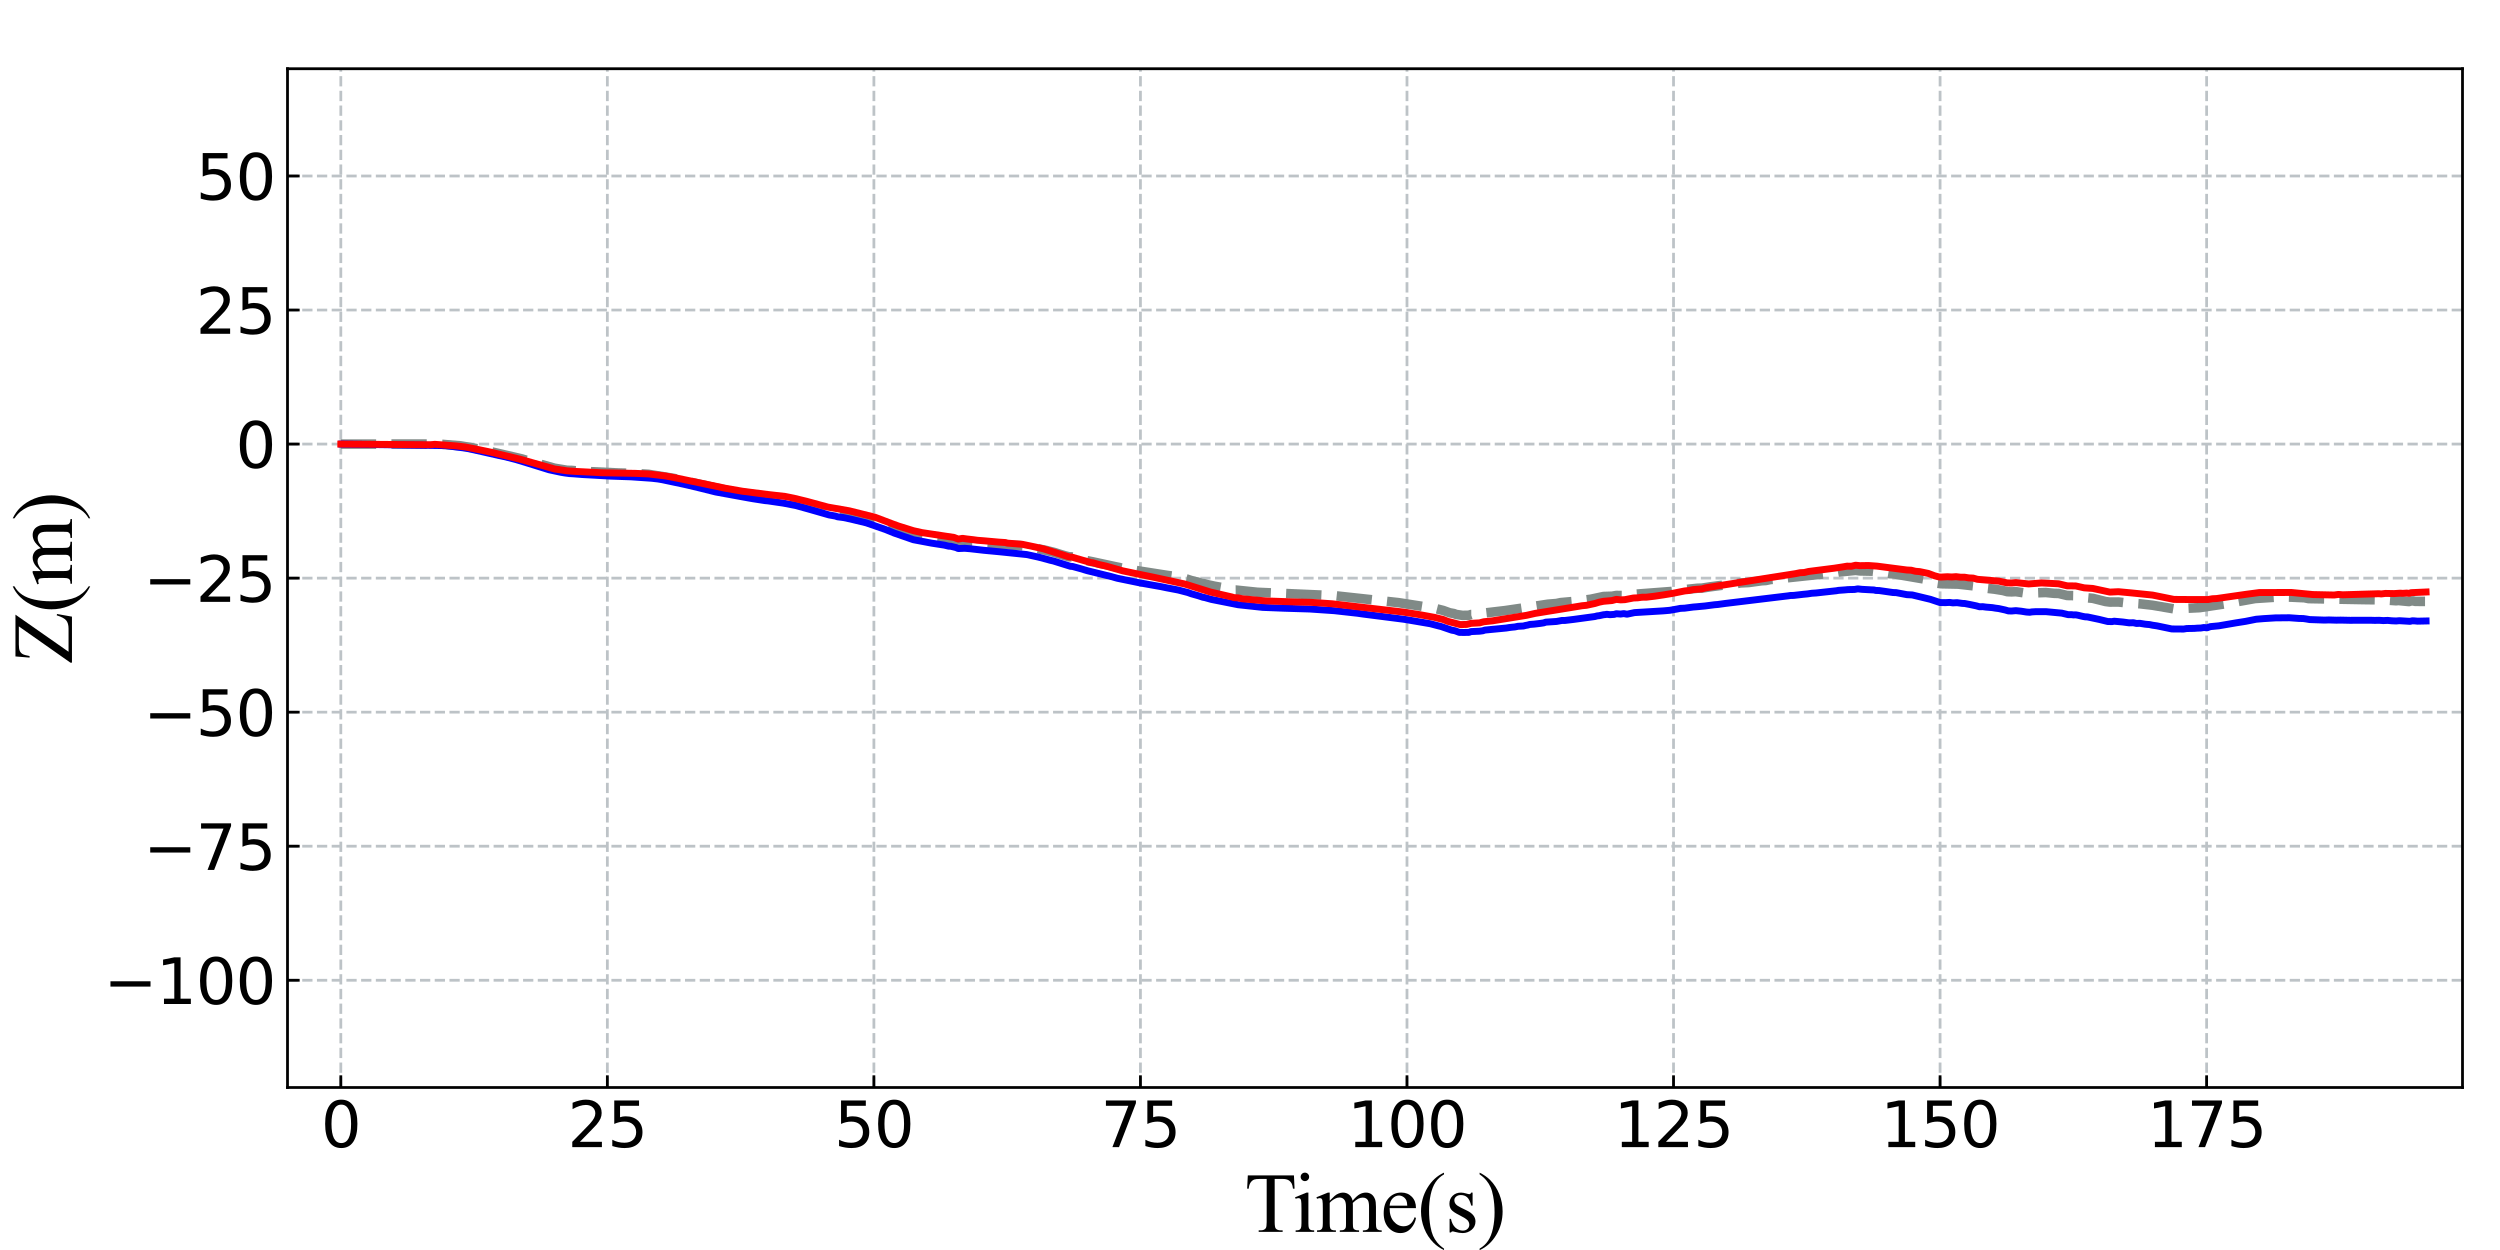<?xml version="1.0" encoding="utf-8" standalone="no"?>
<!DOCTYPE svg PUBLIC "-//W3C//DTD SVG 1.1//EN"
  "http://www.w3.org/Graphics/SVG/1.1/DTD/svg11.dtd">
<svg xmlns:xlink="http://www.w3.org/1999/xlink" width="720pt" height="360pt" viewBox="0 0 720 360" xmlns="http://www.w3.org/2000/svg" version="1.1">
 <defs>
  <style type="text/css">*{stroke-linejoin: round; stroke-linecap: butt}</style>
 </defs>
 <g id="figure_1">
  <g id="patch_1">
   <path d="M 0 360 
L 720 360 
L 720 0 
L 0 0 
z
" style="fill: #ffffff"/>
  </g>
  <g id="axes_1">
   <g id="patch_2">
    <path d="M 82.8 313.2 
L 709.2 313.2 
L 709.2 19.8 
L 82.8 19.8 
z
" style="fill: #ffffff"/>
   </g>
   <g id="matplotlib.axis_1">
    <g id="xtick_1">
     <g id="line2d_1">
      <path d="M 98.153 313.2 
L 98.153 19.8 
" clip-path="url(#pba0c122d5f)" style="fill: none; stroke-dasharray: 2.96,1.28; stroke-dashoffset: 0; stroke: #bdc3c7; stroke-width: 0.8"/>
     </g>
     <g id="line2d_2">
      <defs>
       <path id="m514acbb17e" d="M 0 0 
L 0 -3.5 
" style="stroke: #000000; stroke-width: 0.8"/>
      </defs>
      <g>
       <use xlink:href="#m514acbb17e" x="98.153" y="313.2" style="stroke: #000000; stroke-width: 0.8"/>
      </g>
     </g>
     <g id="text_1">
      <!-- 0 -->
      <g transform="translate(92.427 330.377) scale(0.18 -0.18)">
       <defs>
        <path id="DejaVuSans-30" d="M 2034 4250 
Q 1547 4250 1301 3770 
Q 1056 3291 1056 2328 
Q 1056 1369 1301 889 
Q 1547 409 2034 409 
Q 2525 409 2770 889 
Q 3016 1369 3016 2328 
Q 3016 3291 2770 3770 
Q 2525 4250 2034 4250 
z
M 2034 4750 
Q 2819 4750 3233 4129 
Q 3647 3509 3647 2328 
Q 3647 1150 3233 529 
Q 2819 -91 2034 -91 
Q 1250 -91 836 529 
Q 422 1150 422 2328 
Q 422 3509 836 4129 
Q 1250 4750 2034 4750 
z
" transform="scale(0.016)"/>
       </defs>
       <use xlink:href="#DejaVuSans-30"/>
      </g>
     </g>
    </g>
    <g id="xtick_2">
     <g id="line2d_3">
      <path d="M 174.918 313.2 
L 174.918 19.8 
" clip-path="url(#pba0c122d5f)" style="fill: none; stroke-dasharray: 2.96,1.28; stroke-dashoffset: 0; stroke: #bdc3c7; stroke-width: 0.8"/>
     </g>
     <g id="line2d_4">
      <g>
       <use xlink:href="#m514acbb17e" x="174.918" y="313.2" style="stroke: #000000; stroke-width: 0.8"/>
      </g>
     </g>
     <g id="text_2">
      <!-- 25 -->
      <g transform="translate(163.465 330.377) scale(0.18 -0.18)">
       <defs>
        <path id="DejaVuSans-32" d="M 1228 531 
L 3431 531 
L 3431 0 
L 469 0 
L 469 531 
Q 828 903 1448 1529 
Q 2069 2156 2228 2338 
Q 2531 2678 2651 2914 
Q 2772 3150 2772 3378 
Q 2772 3750 2511 3984 
Q 2250 4219 1831 4219 
Q 1534 4219 1204 4116 
Q 875 4013 500 3803 
L 500 4441 
Q 881 4594 1212 4672 
Q 1544 4750 1819 4750 
Q 2544 4750 2975 4387 
Q 3406 4025 3406 3419 
Q 3406 3131 3298 2873 
Q 3191 2616 2906 2266 
Q 2828 2175 2409 1742 
Q 1991 1309 1228 531 
z
" transform="scale(0.016)"/>
        <path id="DejaVuSans-35" d="M 691 4666 
L 3169 4666 
L 3169 4134 
L 1269 4134 
L 1269 2991 
Q 1406 3038 1543 3061 
Q 1681 3084 1819 3084 
Q 2600 3084 3056 2656 
Q 3513 2228 3513 1497 
Q 3513 744 3044 326 
Q 2575 -91 1722 -91 
Q 1428 -91 1123 -41 
Q 819 9 494 109 
L 494 744 
Q 775 591 1075 516 
Q 1375 441 1709 441 
Q 2250 441 2565 725 
Q 2881 1009 2881 1497 
Q 2881 1984 2565 2268 
Q 2250 2553 1709 2553 
Q 1456 2553 1204 2497 
Q 953 2441 691 2322 
L 691 4666 
z
" transform="scale(0.016)"/>
       </defs>
       <use xlink:href="#DejaVuSans-32"/>
       <use xlink:href="#DejaVuSans-35" x="63.623"/>
      </g>
     </g>
    </g>
    <g id="xtick_3">
     <g id="line2d_5">
      <path d="M 251.682 313.2 
L 251.682 19.8 
" clip-path="url(#pba0c122d5f)" style="fill: none; stroke-dasharray: 2.96,1.28; stroke-dashoffset: 0; stroke: #bdc3c7; stroke-width: 0.8"/>
     </g>
     <g id="line2d_6">
      <g>
       <use xlink:href="#m514acbb17e" x="251.682" y="313.2" style="stroke: #000000; stroke-width: 0.8"/>
      </g>
     </g>
     <g id="text_3">
      <!-- 50 -->
      <g transform="translate(240.23 330.377) scale(0.18 -0.18)">
       <use xlink:href="#DejaVuSans-35"/>
       <use xlink:href="#DejaVuSans-30" x="63.623"/>
      </g>
     </g>
    </g>
    <g id="xtick_4">
     <g id="line2d_7">
      <path d="M 328.447 313.2 
L 328.447 19.8 
" clip-path="url(#pba0c122d5f)" style="fill: none; stroke-dasharray: 2.96,1.28; stroke-dashoffset: 0; stroke: #bdc3c7; stroke-width: 0.8"/>
     </g>
     <g id="line2d_8">
      <g>
       <use xlink:href="#m514acbb17e" x="328.447" y="313.2" style="stroke: #000000; stroke-width: 0.8"/>
      </g>
     </g>
     <g id="text_4">
      <!-- 75 -->
      <g transform="translate(316.995 330.377) scale(0.18 -0.18)">
       <defs>
        <path id="DejaVuSans-37" d="M 525 4666 
L 3525 4666 
L 3525 4397 
L 1831 0 
L 1172 0 
L 2766 4134 
L 525 4134 
L 525 4666 
z
" transform="scale(0.016)"/>
       </defs>
       <use xlink:href="#DejaVuSans-37"/>
       <use xlink:href="#DejaVuSans-35" x="63.623"/>
      </g>
     </g>
    </g>
    <g id="xtick_5">
     <g id="line2d_9">
      <path d="M 405.212 313.2 
L 405.212 19.8 
" clip-path="url(#pba0c122d5f)" style="fill: none; stroke-dasharray: 2.96,1.28; stroke-dashoffset: 0; stroke: #bdc3c7; stroke-width: 0.8"/>
     </g>
     <g id="line2d_10">
      <g>
       <use xlink:href="#m514acbb17e" x="405.212" y="313.2" style="stroke: #000000; stroke-width: 0.8"/>
      </g>
     </g>
     <g id="text_5">
      <!-- 100 -->
      <g transform="translate(388.033 330.377) scale(0.18 -0.18)">
       <defs>
        <path id="DejaVuSans-31" d="M 794 531 
L 1825 531 
L 1825 4091 
L 703 3866 
L 703 4441 
L 1819 4666 
L 2450 4666 
L 2450 531 
L 3481 531 
L 3481 0 
L 794 0 
L 794 531 
z
" transform="scale(0.016)"/>
       </defs>
       <use xlink:href="#DejaVuSans-31"/>
       <use xlink:href="#DejaVuSans-30" x="63.623"/>
       <use xlink:href="#DejaVuSans-30" x="127.246"/>
      </g>
     </g>
    </g>
    <g id="xtick_6">
     <g id="line2d_11">
      <path d="M 481.976 313.2 
L 481.976 19.8 
" clip-path="url(#pba0c122d5f)" style="fill: none; stroke-dasharray: 2.96,1.28; stroke-dashoffset: 0; stroke: #bdc3c7; stroke-width: 0.8"/>
     </g>
     <g id="line2d_12">
      <g>
       <use xlink:href="#m514acbb17e" x="481.976" y="313.2" style="stroke: #000000; stroke-width: 0.8"/>
      </g>
     </g>
     <g id="text_6">
      <!-- 125 -->
      <g transform="translate(464.798 330.377) scale(0.18 -0.18)">
       <use xlink:href="#DejaVuSans-31"/>
       <use xlink:href="#DejaVuSans-32" x="63.623"/>
       <use xlink:href="#DejaVuSans-35" x="127.246"/>
      </g>
     </g>
    </g>
    <g id="xtick_7">
     <g id="line2d_13">
      <path d="M 558.741 313.2 
L 558.741 19.8 
" clip-path="url(#pba0c122d5f)" style="fill: none; stroke-dasharray: 2.96,1.28; stroke-dashoffset: 0; stroke: #bdc3c7; stroke-width: 0.8"/>
     </g>
     <g id="line2d_14">
      <g>
       <use xlink:href="#m514acbb17e" x="558.741" y="313.2" style="stroke: #000000; stroke-width: 0.8"/>
      </g>
     </g>
     <g id="text_7">
      <!-- 150 -->
      <g transform="translate(541.562 330.377) scale(0.18 -0.18)">
       <use xlink:href="#DejaVuSans-31"/>
       <use xlink:href="#DejaVuSans-35" x="63.623"/>
       <use xlink:href="#DejaVuSans-30" x="127.246"/>
      </g>
     </g>
    </g>
    <g id="xtick_8">
     <g id="line2d_15">
      <path d="M 635.506 313.2 
L 635.506 19.8 
" clip-path="url(#pba0c122d5f)" style="fill: none; stroke-dasharray: 2.96,1.28; stroke-dashoffset: 0; stroke: #bdc3c7; stroke-width: 0.8"/>
     </g>
     <g id="line2d_16">
      <g>
       <use xlink:href="#m514acbb17e" x="635.506" y="313.2" style="stroke: #000000; stroke-width: 0.8"/>
      </g>
     </g>
     <g id="text_8">
      <!-- 175 -->
      <g transform="translate(618.327 330.377) scale(0.18 -0.18)">
       <use xlink:href="#DejaVuSans-31"/>
       <use xlink:href="#DejaVuSans-37" x="63.623"/>
       <use xlink:href="#DejaVuSans-35" x="127.246"/>
      </g>
     </g>
    </g>
    <g id="text_9">
     <!-- Time(s) -->
     <g transform="translate(358.434 354.786) scale(0.24 -0.24)">
      <defs>
       <path id="TimesNewRomanPSMT-54" d="M 3703 4238 
L 3750 3244 
L 3631 3244 
Q 3597 3506 3538 3619 
Q 3441 3800 3280 3886 
Q 3119 3972 2856 3972 
L 2259 3972 
L 2259 734 
Q 2259 344 2344 247 
Q 2463 116 2709 116 
L 2856 116 
L 2856 0 
L 1059 0 
L 1059 116 
L 1209 116 
Q 1478 116 1591 278 
Q 1659 378 1659 734 
L 1659 3972 
L 1150 3972 
Q 853 3972 728 3928 
Q 566 3869 450 3700 
Q 334 3531 313 3244 
L 194 3244 
L 244 4238 
L 3703 4238 
z
" transform="scale(0.016)"/>
       <path id="TimesNewRomanPSMT-69" d="M 928 4444 
Q 1059 4444 1151 4351 
Q 1244 4259 1244 4128 
Q 1244 3997 1151 3903 
Q 1059 3809 928 3809 
Q 797 3809 703 3903 
Q 609 3997 609 4128 
Q 609 4259 701 4351 
Q 794 4444 928 4444 
z
M 1188 2947 
L 1188 647 
Q 1188 378 1227 289 
Q 1266 200 1342 156 
Q 1419 113 1622 113 
L 1622 0 
L 231 0 
L 231 113 
Q 441 113 512 153 
Q 584 194 626 287 
Q 669 381 669 647 
L 669 1750 
Q 669 2216 641 2353 
Q 619 2453 572 2492 
Q 525 2531 444 2531 
Q 356 2531 231 2484 
L 188 2597 
L 1050 2947 
L 1188 2947 
z
" transform="scale(0.016)"/>
       <path id="TimesNewRomanPSMT-6d" d="M 1050 2338 
Q 1363 2650 1419 2697 
Q 1559 2816 1721 2881 
Q 1884 2947 2044 2947 
Q 2313 2947 2506 2790 
Q 2700 2634 2766 2338 
Q 3088 2713 3309 2830 
Q 3531 2947 3766 2947 
Q 3994 2947 4170 2830 
Q 4347 2713 4450 2447 
Q 4519 2266 4519 1878 
L 4519 647 
Q 4519 378 4559 278 
Q 4591 209 4675 161 
Q 4759 113 4950 113 
L 4950 0 
L 3538 0 
L 3538 113 
L 3597 113 
Q 3781 113 3884 184 
Q 3956 234 3988 344 
Q 4000 397 4000 647 
L 4000 1878 
Q 4000 2228 3916 2372 
Q 3794 2572 3525 2572 
Q 3359 2572 3192 2489 
Q 3025 2406 2788 2181 
L 2781 2147 
L 2788 2013 
L 2788 647 
Q 2788 353 2820 281 
Q 2853 209 2943 161 
Q 3034 113 3253 113 
L 3253 0 
L 1806 0 
L 1806 113 
Q 2044 113 2133 169 
Q 2222 225 2256 338 
Q 2272 391 2272 647 
L 2272 1878 
Q 2272 2228 2169 2381 
Q 2031 2581 1784 2581 
Q 1616 2581 1450 2491 
Q 1191 2353 1050 2181 
L 1050 647 
Q 1050 366 1089 281 
Q 1128 197 1204 155 
Q 1281 113 1516 113 
L 1516 0 
L 100 0 
L 100 113 
Q 297 113 375 155 
Q 453 197 493 289 
Q 534 381 534 647 
L 534 1741 
Q 534 2213 506 2350 
Q 484 2453 437 2492 
Q 391 2531 309 2531 
Q 222 2531 100 2484 
L 53 2597 
L 916 2947 
L 1050 2947 
L 1050 2338 
z
" transform="scale(0.016)"/>
       <path id="TimesNewRomanPSMT-65" d="M 681 1784 
Q 678 1147 991 784 
Q 1303 422 1725 422 
Q 2006 422 2214 576 
Q 2422 731 2563 1106 
L 2659 1044 
Q 2594 616 2278 264 
Q 1963 -88 1488 -88 
Q 972 -88 605 314 
Q 238 716 238 1394 
Q 238 2128 614 2539 
Q 991 2950 1559 2950 
Q 2041 2950 2350 2633 
Q 2659 2316 2659 1784 
L 681 1784 
z
M 681 1966 
L 2006 1966 
Q 1991 2241 1941 2353 
Q 1863 2528 1708 2628 
Q 1553 2728 1384 2728 
Q 1125 2728 920 2526 
Q 716 2325 681 1966 
z
" transform="scale(0.016)"/>
       <path id="TimesNewRomanPSMT-28" d="M 1988 -1253 
L 1988 -1369 
Q 1516 -1131 1200 -813 
Q 750 -359 506 256 
Q 263 872 263 1534 
Q 263 2503 741 3301 
Q 1219 4100 1988 4444 
L 1988 4313 
Q 1603 4100 1356 3731 
Q 1109 3363 987 2797 
Q 866 2231 866 1616 
Q 866 947 969 400 
Q 1050 -31 1165 -292 
Q 1281 -553 1476 -793 
Q 1672 -1034 1988 -1253 
z
" transform="scale(0.016)"/>
       <path id="TimesNewRomanPSMT-73" d="M 2050 2947 
L 2050 1972 
L 1947 1972 
Q 1828 2431 1642 2597 
Q 1456 2763 1169 2763 
Q 950 2763 815 2647 
Q 681 2531 681 2391 
Q 681 2216 781 2091 
Q 878 1963 1175 1819 
L 1631 1597 
Q 2266 1288 2266 781 
Q 2266 391 1970 151 
Q 1675 -88 1309 -88 
Q 1047 -88 709 6 
Q 606 38 541 38 
Q 469 38 428 -44 
L 325 -44 
L 325 978 
L 428 978 
Q 516 541 762 319 
Q 1009 97 1316 97 
Q 1531 97 1667 223 
Q 1803 350 1803 528 
Q 1803 744 1651 891 
Q 1500 1038 1047 1263 
Q 594 1488 453 1669 
Q 313 1847 313 2119 
Q 313 2472 555 2709 
Q 797 2947 1181 2947 
Q 1350 2947 1591 2875 
Q 1750 2828 1803 2828 
Q 1853 2828 1881 2850 
Q 1909 2872 1947 2947 
L 2050 2947 
z
" transform="scale(0.016)"/>
       <path id="TimesNewRomanPSMT-29" d="M 144 4313 
L 144 4444 
Q 619 4209 934 3891 
Q 1381 3434 1625 2820 
Q 1869 2206 1869 1541 
Q 1869 572 1392 -226 
Q 916 -1025 144 -1369 
L 144 -1253 
Q 528 -1038 776 -670 
Q 1025 -303 1145 264 
Q 1266 831 1266 1447 
Q 1266 2113 1163 2663 
Q 1084 3094 967 3353 
Q 850 3613 656 3853 
Q 463 4094 144 4313 
z
" transform="scale(0.016)"/>
      </defs>
      <use xlink:href="#TimesNewRomanPSMT-54"/>
      <use xlink:href="#TimesNewRomanPSMT-69" x="57.584"/>
      <use xlink:href="#TimesNewRomanPSMT-6d" x="85.367"/>
      <use xlink:href="#TimesNewRomanPSMT-65" x="163.15"/>
      <use xlink:href="#TimesNewRomanPSMT-28" x="207.535"/>
      <use xlink:href="#TimesNewRomanPSMT-73" x="240.836"/>
      <use xlink:href="#TimesNewRomanPSMT-29" x="279.752"/>
     </g>
    </g>
   </g>
   <g id="matplotlib.axis_2">
    <g id="ytick_1">
     <g id="line2d_17">
      <path d="M 82.8 282.316 
L 709.2 282.316 
" clip-path="url(#pba0c122d5f)" style="fill: none; stroke-dasharray: 2.96,1.28; stroke-dashoffset: 0; stroke: #bdc3c7; stroke-width: 0.8"/>
     </g>
     <g id="line2d_18">
      <defs>
       <path id="m7bbca891c0" d="M 0 0 
L 3.5 0 
" style="stroke: #000000; stroke-width: 0.8"/>
      </defs>
      <g>
       <use xlink:href="#m7bbca891c0" x="82.8" y="282.316" style="stroke: #000000; stroke-width: 0.8"/>
      </g>
     </g>
     <g id="text_10">
      <!-- −100 -->
      <g transform="translate(29.859 289.154) scale(0.18 -0.18)">
       <defs>
        <path id="DejaVuSans-2212" d="M 678 2272 
L 4684 2272 
L 4684 1741 
L 678 1741 
L 678 2272 
z
" transform="scale(0.016)"/>
       </defs>
       <use xlink:href="#DejaVuSans-2212"/>
       <use xlink:href="#DejaVuSans-31" x="83.789"/>
       <use xlink:href="#DejaVuSans-30" x="147.412"/>
       <use xlink:href="#DejaVuSans-30" x="211.035"/>
      </g>
     </g>
    </g>
    <g id="ytick_2">
     <g id="line2d_19">
      <path d="M 82.8 243.711 
L 709.2 243.711 
" clip-path="url(#pba0c122d5f)" style="fill: none; stroke-dasharray: 2.96,1.28; stroke-dashoffset: 0; stroke: #bdc3c7; stroke-width: 0.8"/>
     </g>
     <g id="line2d_20">
      <g>
       <use xlink:href="#m7bbca891c0" x="82.8" y="243.711" style="stroke: #000000; stroke-width: 0.8"/>
      </g>
     </g>
     <g id="text_11">
      <!-- −75 -->
      <g transform="translate(41.312 250.549) scale(0.18 -0.18)">
       <use xlink:href="#DejaVuSans-2212"/>
       <use xlink:href="#DejaVuSans-37" x="83.789"/>
       <use xlink:href="#DejaVuSans-35" x="147.412"/>
      </g>
     </g>
    </g>
    <g id="ytick_3">
     <g id="line2d_21">
      <path d="M 82.8 205.105 
L 709.2 205.105 
" clip-path="url(#pba0c122d5f)" style="fill: none; stroke-dasharray: 2.96,1.28; stroke-dashoffset: 0; stroke: #bdc3c7; stroke-width: 0.8"/>
     </g>
     <g id="line2d_22">
      <g>
       <use xlink:href="#m7bbca891c0" x="82.8" y="205.105" style="stroke: #000000; stroke-width: 0.8"/>
      </g>
     </g>
     <g id="text_12">
      <!-- −50 -->
      <g transform="translate(41.312 211.944) scale(0.18 -0.18)">
       <use xlink:href="#DejaVuSans-2212"/>
       <use xlink:href="#DejaVuSans-35" x="83.789"/>
       <use xlink:href="#DejaVuSans-30" x="147.412"/>
      </g>
     </g>
    </g>
    <g id="ytick_4">
     <g id="line2d_23">
      <path d="M 82.8 166.5 
L 709.2 166.5 
" clip-path="url(#pba0c122d5f)" style="fill: none; stroke-dasharray: 2.96,1.28; stroke-dashoffset: 0; stroke: #bdc3c7; stroke-width: 0.8"/>
     </g>
     <g id="line2d_24">
      <g>
       <use xlink:href="#m7bbca891c0" x="82.8" y="166.5" style="stroke: #000000; stroke-width: 0.8"/>
      </g>
     </g>
     <g id="text_13">
      <!-- −25 -->
      <g transform="translate(41.312 173.339) scale(0.18 -0.18)">
       <use xlink:href="#DejaVuSans-2212"/>
       <use xlink:href="#DejaVuSans-32" x="83.789"/>
       <use xlink:href="#DejaVuSans-35" x="147.412"/>
      </g>
     </g>
    </g>
    <g id="ytick_5">
     <g id="line2d_25">
      <path d="M 82.8 127.895 
L 709.2 127.895 
" clip-path="url(#pba0c122d5f)" style="fill: none; stroke-dasharray: 2.96,1.28; stroke-dashoffset: 0; stroke: #bdc3c7; stroke-width: 0.8"/>
     </g>
     <g id="line2d_26">
      <g>
       <use xlink:href="#m7bbca891c0" x="82.8" y="127.895" style="stroke: #000000; stroke-width: 0.8"/>
      </g>
     </g>
     <g id="text_14">
      <!-- 0 -->
      <g transform="translate(67.847 134.733) scale(0.18 -0.18)">
       <use xlink:href="#DejaVuSans-30"/>
      </g>
     </g>
    </g>
    <g id="ytick_6">
     <g id="line2d_27">
      <path d="M 82.8 89.289 
L 709.2 89.289 
" clip-path="url(#pba0c122d5f)" style="fill: none; stroke-dasharray: 2.96,1.28; stroke-dashoffset: 0; stroke: #bdc3c7; stroke-width: 0.8"/>
     </g>
     <g id="line2d_28">
      <g>
       <use xlink:href="#m7bbca891c0" x="82.8" y="89.289" style="stroke: #000000; stroke-width: 0.8"/>
      </g>
     </g>
     <g id="text_15">
      <!-- 25 -->
      <g transform="translate(56.395 96.128) scale(0.18 -0.18)">
       <use xlink:href="#DejaVuSans-32"/>
       <use xlink:href="#DejaVuSans-35" x="63.623"/>
      </g>
     </g>
    </g>
    <g id="ytick_7">
     <g id="line2d_29">
      <path d="M 82.8 50.684 
L 709.2 50.684 
" clip-path="url(#pba0c122d5f)" style="fill: none; stroke-dasharray: 2.96,1.28; stroke-dashoffset: 0; stroke: #bdc3c7; stroke-width: 0.8"/>
     </g>
     <g id="line2d_30">
      <g>
       <use xlink:href="#m7bbca891c0" x="82.8" y="50.684" style="stroke: #000000; stroke-width: 0.8"/>
      </g>
     </g>
     <g id="text_16">
      <!-- 50 -->
      <g transform="translate(56.395 57.523) scale(0.18 -0.18)">
       <use xlink:href="#DejaVuSans-35"/>
       <use xlink:href="#DejaVuSans-30" x="63.623"/>
      </g>
     </g>
    </g>
    <g id="text_17">
     <!-- Z(m) -->
     <g transform="translate(20.725 191.154) rotate(-90) scale(0.24 -0.24)">
      <defs>
       <path id="TimesNewRomanPSMT-5a" d="M 3681 4238 
L 897 256 
L 2634 256 
Q 3034 256 3248 431 
Q 3463 606 3628 1141 
L 3731 1122 
L 3531 0 
L 81 0 
L 81 116 
L 2800 3984 
L 1444 3984 
Q 1106 3984 954 3911 
Q 803 3838 723 3698 
Q 644 3559 578 3178 
L 459 3178 
L 547 4238 
L 3681 4238 
z
" transform="scale(0.016)"/>
      </defs>
      <use xlink:href="#TimesNewRomanPSMT-5a"/>
      <use xlink:href="#TimesNewRomanPSMT-28" x="61.084"/>
      <use xlink:href="#TimesNewRomanPSMT-6d" x="94.385"/>
      <use xlink:href="#TimesNewRomanPSMT-29" x="172.168"/>
     </g>
    </g>
   </g>
   <g id="line2d_31">
    <path d="M 98.153 127.895 
L 126.458 127.89 
L 132.611 128.396 
L 136.303 129.016 
L 138.764 129.482 
L 149.84 132.049 
L 159.685 134.835 
L 163.377 135.448 
L 164.607 135.471 
L 167.069 135.696 
L 178.145 136.217 
L 181.836 136.316 
L 186.759 136.597 
L 194.143 137.783 
L 205.219 140.308 
L 208.91 141.106 
L 212.602 141.801 
L 216.294 142.368 
L 221.217 143.119 
L 226.14 143.742 
L 234.754 145.895 
L 237.215 146.622 
L 239.676 147.179 
L 242.138 147.578 
L 244.599 148.074 
L 251.983 149.914 
L 255.675 151.298 
L 258.136 152.238 
L 264.29 154.098 
L 266.751 154.506 
L 274.75 155.638 
L 275.981 156.054 
L 277.211 155.903 
L 279.057 156.066 
L 287.671 156.735 
L 289.517 156.819 
L 290.748 156.978 
L 292.594 157.082 
L 293.824 157.112 
L 295.671 157.394 
L 301.209 158.496 
L 302.439 158.808 
L 303.67 159.111 
L 305.516 159.697 
L 306.746 160.062 
L 307.977 160.376 
L 308.593 160.372 
L 313.515 161.557 
L 314.745 161.802 
L 323.975 163.793 
L 336.282 165.721 
L 337.512 165.895 
L 338.743 166.12 
L 341.82 166.772 
L 343.05 167.176 
L 344.281 167.494 
L 344.896 167.611 
L 346.127 168.046 
L 346.742 168.091 
L 347.973 168.428 
L 349.819 168.824 
L 353.511 169.485 
L 355.357 169.941 
L 355.972 169.937 
L 362.125 170.574 
L 384.277 171.547 
L 402.736 173.555 
L 413.196 175.189 
L 415.658 175.812 
L 417.504 176.479 
L 418.735 176.705 
L 419.35 176.95 
L 421.196 177.228 
L 423.042 177.192 
L 423.657 176.982 
L 424.888 176.971 
L 426.119 176.846 
L 427.349 176.566 
L 433.503 175.841 
L 440.886 174.756 
L 445.809 174.001 
L 448.27 173.802 
L 449.501 173.542 
L 453.193 173.209 
L 458.115 172.581 
L 461.808 171.79 
L 464.268 171.71 
L 465.499 171.489 
L 467.961 171.526 
L 470.422 171.172 
L 481.497 170.328 
L 485.189 169.803 
L 488.881 169.412 
L 490.112 169.387 
L 492.573 169.002 
L 497.496 168.361 
L 499.957 168.124 
L 501.188 167.89 
L 503.649 167.772 
L 507.341 167.264 
L 508.571 167.19 
L 509.802 166.922 
L 512.263 166.678 
L 525.8 165.234 
L 528.262 164.997 
L 529.493 164.762 
L 534.415 164.272 
L 535.645 164.426 
L 539.338 164.507 
L 541.799 164.801 
L 544.26 165.233 
L 545.491 165.287 
L 554.105 166.765 
L 556.566 167.503 
L 557.797 167.945 
L 559.028 168.126 
L 563.95 168.232 
L 568.257 168.717 
L 569.488 169.121 
L 574.411 169.682 
L 576.872 170.076 
L 578.103 170.408 
L 579.333 170.46 
L 580.564 170.396 
L 583.025 170.761 
L 584.256 170.812 
L 589.178 170.642 
L 591.64 170.885 
L 592.87 170.911 
L 595.331 171.505 
L 597.793 171.55 
L 600.254 172.086 
L 602.715 172.319 
L 606.407 173.242 
L 607.638 173.398 
L 610.099 173.376 
L 612.561 173.648 
L 616.252 173.886 
L 619.944 174.313 
L 626.098 175.36 
L 633.482 175.012 
L 641.481 173.806 
L 649.48 172.376 
L 656.864 171.896 
L 659.94 171.986 
L 662.401 172.103 
L 663.632 172.151 
L 664.863 172.403 
L 680.861 172.699 
L 684.553 172.749 
L 685.784 172.91 
L 687.014 172.808 
L 690.091 173.023 
L 690.706 172.952 
L 693.782 173.255 
L 694.398 173.057 
L 695.013 173.066 
L 695.629 173.2 
L 698.705 173.203 
L 698.705 173.203 
" clip-path="url(#pba0c122d5f)" style="fill: none; stroke-dasharray: 10.175,4.4; stroke-dashoffset: 0; stroke: #808a87; stroke-width: 2.75"/>
   </g>
   <g id="line2d_32">
    <path d="M 98.46 127.894 
L 128.304 128.333 
L 134.149 129.073 
L 136.61 129.584 
L 143.379 131.117 
L 145.532 131.566 
L 148.609 132.358 
L 152.301 133.481 
L 158.147 135.298 
L 161.531 136.022 
L 162.761 136.229 
L 163.992 136.389 
L 165.223 136.466 
L 167.684 136.66 
L 175.991 137.13 
L 181.836 137.334 
L 187.682 137.741 
L 189.528 137.951 
L 190.758 138.16 
L 196.912 139.462 
L 198.142 139.741 
L 201.527 140.549 
L 206.142 141.698 
L 215.372 143.381 
L 216.91 143.649 
L 220.294 144.173 
L 221.217 144.26 
L 223.371 144.577 
L 225.524 144.888 
L 229.216 145.598 
L 233.216 146.708 
L 238.754 148.298 
L 240.599 148.624 
L 241.215 148.837 
L 242.753 149.036 
L 244.907 149.476 
L 246.137 149.773 
L 249.522 150.593 
L 255.059 152.512 
L 257.521 153.521 
L 263.059 155.441 
L 268.289 156.425 
L 271.058 156.855 
L 271.981 156.998 
L 273.211 157.297 
L 273.827 157.325 
L 275.365 157.708 
L 275.981 157.986 
L 277.826 157.905 
L 279.365 158.033 
L 283.364 158.485 
L 287.671 158.89 
L 295.671 159.711 
L 297.209 160.038 
L 299.055 160.447 
L 301.516 161.09 
L 302.439 161.352 
L 303.362 161.558 
L 308.285 163.097 
L 308.9 163.143 
L 311.053 163.735 
L 313.207 164.376 
L 319.976 166.04 
L 321.822 166.549 
L 328.283 167.876 
L 334.436 168.965 
L 335.974 169.288 
L 338.128 169.696 
L 339.358 169.931 
L 342.127 170.651 
L 343.05 170.986 
L 345.204 171.598 
L 346.435 172.007 
L 347.05 172.123 
L 348.896 172.638 
L 356.587 174.164 
L 363.664 174.928 
L 369.817 175.171 
L 377.201 175.397 
L 384.277 175.878 
L 391.045 176.629 
L 392.584 176.852 
L 404.275 178.346 
L 405.505 178.542 
L 411.966 179.646 
L 414.12 180.213 
L 415.043 180.44 
L 418.119 181.494 
L 419.042 181.658 
L 420.273 182.123 
L 421.504 182.146 
L 423.042 182.127 
L 423.657 181.897 
L 426.119 181.787 
L 427.041 181.663 
L 427.657 181.46 
L 433.81 180.871 
L 434.733 180.722 
L 435.656 180.619 
L 436.271 180.564 
L 437.194 180.372 
L 438.733 180.292 
L 439.348 180.129 
L 439.963 180.024 
L 440.579 179.841 
L 441.809 179.752 
L 443.655 179.531 
L 444.578 179.388 
L 445.194 179.181 
L 448.27 178.98 
L 449.809 178.697 
L 450.731 178.687 
L 453.193 178.394 
L 459.346 177.556 
L 459.961 177.386 
L 460.576 177.318 
L 461.808 177.045 
L 462.422 176.99 
L 462.73 176.916 
L 463.654 177.028 
L 464.884 176.947 
L 465.499 176.758 
L 466.729 176.849 
L 467.653 176.719 
L 468.576 176.891 
L 470.729 176.433 
L 479.036 175.929 
L 480.882 175.769 
L 483.036 175.391 
L 483.959 175.209 
L 485.189 175.152 
L 486.112 175.029 
L 487.651 174.825 
L 488.574 174.755 
L 491.035 174.525 
L 493.804 174.165 
L 494.727 174.091 
L 496.88 173.794 
L 515.032 171.597 
L 515.648 171.504 
L 516.57 171.479 
L 519.339 171.161 
L 520.57 171.044 
L 521.801 170.857 
L 523.031 170.781 
L 524.877 170.576 
L 528.877 170.136 
L 529.493 170.024 
L 531.338 169.889 
L 532.261 169.803 
L 534.107 169.766 
L 535.03 169.596 
L 536.261 169.73 
L 539.03 169.883 
L 539.645 169.904 
L 540.26 170.048 
L 541.183 170.075 
L 545.183 170.648 
L 546.106 170.681 
L 549.183 171.262 
L 550.721 171.344 
L 555.951 172.607 
L 558.72 173.535 
L 560.258 173.562 
L 561.489 173.499 
L 562.412 173.628 
L 563.642 173.571 
L 565.181 173.784 
L 565.796 173.804 
L 567.335 174.098 
L 569.18 174.487 
L 570.103 174.751 
L 571.027 174.72 
L 571.949 174.844 
L 573.795 174.997 
L 574.719 175.151 
L 575.642 175.269 
L 577.487 175.673 
L 578.41 175.942 
L 579.333 175.972 
L 580.564 175.863 
L 582.102 176.026 
L 583.641 176.271 
L 584.563 176.332 
L 585.179 176.224 
L 586.409 176.154 
L 587.332 176.167 
L 589.178 176.154 
L 593.793 176.585 
L 595.639 177.021 
L 596.562 177.017 
L 597.178 177.098 
L 597.793 177.073 
L 598.408 177.18 
L 599.331 177.404 
L 599.947 177.546 
L 600.562 177.65 
L 601.177 177.674 
L 604.561 178.391 
L 607.023 178.993 
L 608.253 179.023 
L 608.869 178.907 
L 611.33 179.131 
L 613.176 179.38 
L 614.406 179.347 
L 615.33 179.558 
L 616.252 179.511 
L 617.791 179.762 
L 618.407 179.826 
L 619.021 179.87 
L 619.944 180.063 
L 621.175 180.242 
L 625.482 181.139 
L 628.867 181.165 
L 629.79 181.016 
L 631.944 180.979 
L 632.866 180.905 
L 633.789 180.875 
L 634.713 180.725 
L 635.636 180.807 
L 636.558 180.473 
L 639.019 180.235 
L 643.942 179.388 
L 646.711 178.952 
L 649.787 178.341 
L 651.941 178.162 
L 655.325 177.953 
L 659.325 177.912 
L 662.094 178.112 
L 663.325 178.139 
L 664.247 178.271 
L 665.17 178.434 
L 669.478 178.588 
L 670.708 178.545 
L 672.862 178.612 
L 674.092 178.588 
L 676.861 178.65 
L 678.707 178.635 
L 681.784 178.644 
L 682.707 178.633 
L 683.938 178.673 
L 685.168 178.646 
L 686.399 178.73 
L 687.63 178.676 
L 688.86 178.788 
L 690.091 178.841 
L 691.014 178.76 
L 694.09 178.947 
L 694.706 178.794 
L 695.321 178.805 
L 696.244 178.898 
L 698.705 178.841 
L 698.705 178.841 
" clip-path="url(#pba0c122d5f)" style="fill: none; stroke: #0000ff; stroke-width: 2; stroke-linecap: square"/>
   </g>
   <g id="line2d_33">
    <path d="M 98.153 127.895 
L 123.996 128.091 
L 125.227 127.966 
L 131.38 128.425 
L 133.841 128.706 
L 136.303 129.169 
L 141.225 130.194 
L 149.84 132.268 
L 159.685 135.056 
L 163.377 135.606 
L 165.838 135.773 
L 173.222 136.151 
L 183.067 136.332 
L 186.759 136.493 
L 191.681 137.084 
L 195.373 137.786 
L 208.91 140.618 
L 213.833 141.475 
L 218.756 142.11 
L 221.217 142.419 
L 226.14 142.977 
L 228.6 143.473 
L 232.293 144.37 
L 238.446 146.042 
L 244.599 147.113 
L 251.983 148.954 
L 256.906 150.822 
L 258.751 151.492 
L 263.059 152.84 
L 265.52 153.391 
L 274.75 154.779 
L 275.981 155.257 
L 277.211 155.043 
L 278.442 155.221 
L 280.288 155.435 
L 281.518 155.603 
L 283.364 155.745 
L 287.671 156.13 
L 289.517 156.25 
L 290.133 156.42 
L 294.44 156.762 
L 298.132 157.531 
L 300.593 158.088 
L 307.977 160.414 
L 308.593 160.42 
L 314.13 162.015 
L 314.745 162.074 
L 316.592 162.608 
L 318.437 163.007 
L 323.36 164.403 
L 327.667 165.306 
L 330.744 165.937 
L 331.975 166.192 
L 341.204 168.187 
L 348.588 170.5 
L 354.742 171.917 
L 355.357 172.11 
L 356.587 172.197 
L 357.818 172.449 
L 364.587 173.067 
L 373.816 173.393 
L 377.508 173.471 
L 383.661 173.888 
L 403.967 176.25 
L 408.274 176.918 
L 410.736 177.358 
L 413.196 177.815 
L 415.658 178.423 
L 416.888 178.926 
L 420.581 179.884 
L 422.427 179.83 
L 423.657 179.521 
L 426.119 179.386 
L 427.349 179.063 
L 429.81 178.804 
L 439.656 177.211 
L 442.117 176.659 
L 451.962 175.054 
L 455.654 174.447 
L 456.885 174.333 
L 459.346 173.8 
L 460.576 173.426 
L 461.808 173.175 
L 464.268 172.958 
L 465.499 172.62 
L 466.729 172.764 
L 467.961 172.703 
L 470.422 172.223 
L 471.652 172.175 
L 472.883 172.003 
L 474.114 171.993 
L 476.575 171.699 
L 479.036 171.333 
L 481.497 170.932 
L 485.189 170.192 
L 486.42 170.061 
L 487.651 169.8 
L 490.112 169.615 
L 491.342 169.281 
L 493.804 168.882 
L 517.186 165.196 
L 518.417 164.94 
L 519.647 164.878 
L 520.878 164.584 
L 523.339 164.268 
L 528.262 163.642 
L 530.723 163.265 
L 531.954 163.052 
L 533.184 163.081 
L 534.415 162.785 
L 535.645 162.911 
L 538.107 162.869 
L 540.568 163.043 
L 549.183 164.16 
L 550.413 164.218 
L 551.644 164.525 
L 552.874 164.627 
L 555.337 165.14 
L 557.182 165.831 
L 558.412 166.153 
L 559.028 166.199 
L 560.874 166.097 
L 562.104 166.169 
L 563.335 166.078 
L 564.566 166.225 
L 565.796 166.237 
L 567.027 166.438 
L 568.257 166.487 
L 569.488 166.841 
L 575.642 167.362 
L 578.103 167.88 
L 579.333 167.911 
L 580.564 167.79 
L 584.256 168.173 
L 587.948 167.89 
L 592.87 168.132 
L 595.331 168.719 
L 597.793 168.751 
L 600.254 169.3 
L 602.715 169.471 
L 607.638 170.525 
L 610.099 170.409 
L 613.791 170.753 
L 619.944 171.382 
L 626.098 172.631 
L 632.251 172.676 
L 635.943 172.662 
L 637.173 172.441 
L 638.404 172.378 
L 647.018 171.139 
L 650.71 170.649 
L 659.94 170.635 
L 666.093 171.231 
L 672.246 171.366 
L 673.477 171.196 
L 674.708 171.301 
L 685.168 170.985 
L 685.784 171.054 
L 687.014 170.906 
L 689.476 170.953 
L 691.322 170.833 
L 691.937 170.89 
L 693.168 170.809 
L 693.782 170.897 
L 694.398 170.692 
L 698.705 170.496 
L 698.705 170.496 
" clip-path="url(#pba0c122d5f)" style="fill: none; stroke: #ff0000; stroke-width: 2; stroke-linecap: square"/>
   </g>
   <g id="patch_3">
    <path d="M 82.8 313.2 
L 82.8 19.8 
" style="fill: none; stroke: #000000; stroke-width: 0.8; stroke-linejoin: miter; stroke-linecap: square"/>
   </g>
   <g id="patch_4">
    <path d="M 709.2 313.2 
L 709.2 19.8 
" style="fill: none; stroke: #000000; stroke-width: 0.8; stroke-linejoin: miter; stroke-linecap: square"/>
   </g>
   <g id="patch_5">
    <path d="M 82.8 313.2 
L 709.2 313.2 
" style="fill: none; stroke: #000000; stroke-width: 0.8; stroke-linejoin: miter; stroke-linecap: square"/>
   </g>
   <g id="patch_6">
    <path d="M 82.8 19.8 
L 709.2 19.8 
" style="fill: none; stroke: #000000; stroke-width: 0.8; stroke-linejoin: miter; stroke-linecap: square"/>
   </g>
  </g>
 </g>
 <defs>
  <clipPath id="pba0c122d5f">
   <rect x="82.8" y="19.8" width="626.4" height="293.4"/>
  </clipPath>
 </defs>
</svg>
